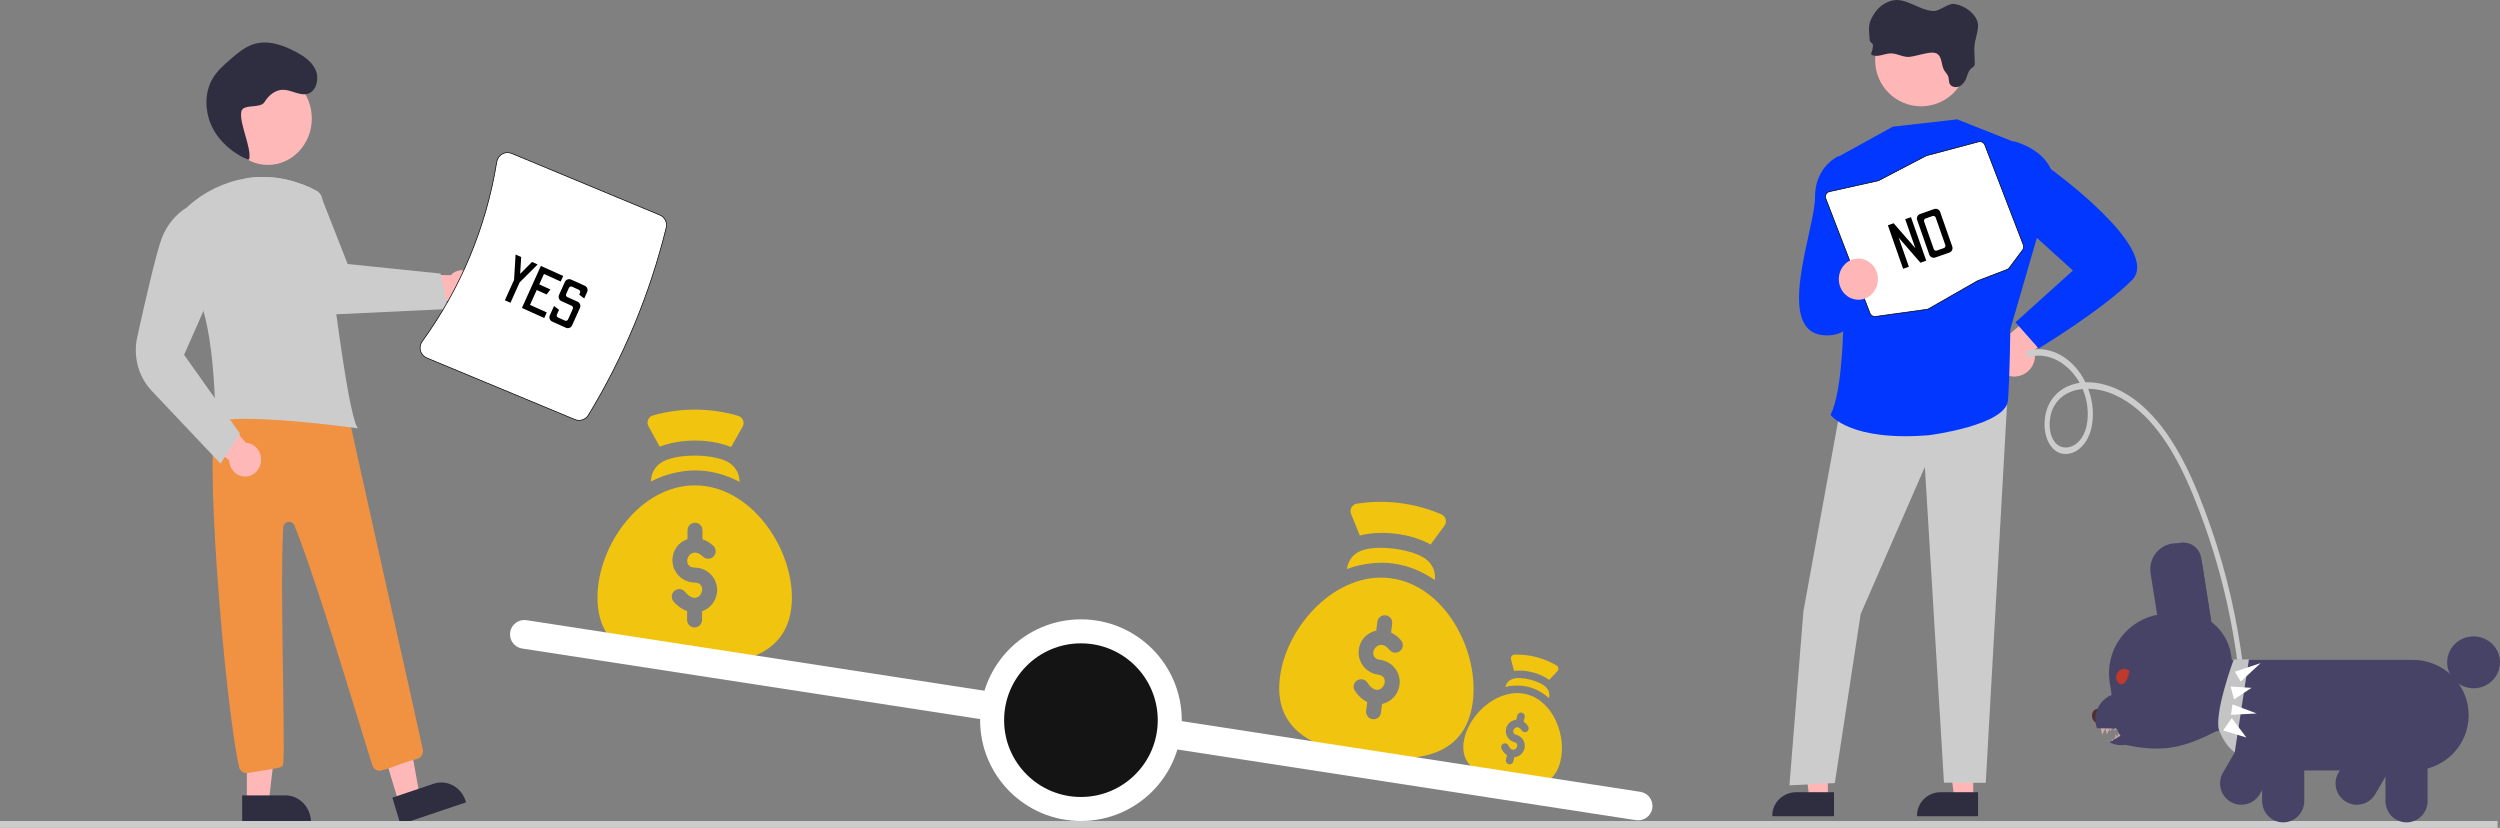 <svg viewBox="0 0 3645 1207" fill="none" xmlns="http://www.w3.org/2000/svg">
<rect x="0" y="0" width="3645" height="1207" fill="#808080" stroke="none"/>
<path d="M1013.66 707.666C933.828 707.268 871.489 794.869 871.112 870.493C870.673 958.445 951.517 969.017 1012.35 969.321C1073.19 969.624 1154.13 959.86 1154.57 871.907C1154.95 796.283 1093.49 708.064 1013.66 707.666ZM1023.94 891.09C1023.84 891.125 1023.74 891.108 1023.64 891.142L1023.58 903.96C1023.55 909.987 1018.65 914.838 1012.62 914.808C1006.6 914.778 1001.75 909.877 1001.78 903.852L1001.84 890.957C994.666 888.497 987.804 883.862 981.959 876.826C978.107 872.197 978.737 865.322 983.377 861.47C987.996 857.617 994.871 858.238 998.723 862.877C1020.09 888.659 1034.8 849.503 1012.95 849.394C994.916 849.304 980.317 834.559 980.407 816.524C980.472 803.478 988.003 791.075 1002.36 786.044L1002.43 773.023C1002.46 766.997 1007.36 762.145 1013.39 762.176C1019.41 762.206 1024.26 767.106 1024.23 773.132L1024.17 786.189C1029.8 788.119 1035.29 791.168 1040.18 795.943C1044.48 800.159 1044.57 807.059 1040.35 811.361C1036.14 815.673 1029.24 815.755 1024.94 811.54C1004.98 792.066 991.255 827.481 1013.06 827.589C1031.1 827.679 1045.69 842.424 1045.6 860.459C1045.53 874.152 1036.83 886.471 1023.94 891.09Z" fill="#F1C40F"/>
<path d="M1076.34 606.315C1036.15 594.404 992.29 594.185 951.987 605.695C945.224 607.616 941.961 615.44 945.562 621.655L961.905 651.258C990.635 639.992 1033.17 638.5 1065.97 651.782L1082.61 622.339C1086.27 616.16 1083.08 608.304 1076.34 606.315Z" fill="#F1C40F"/>
<path d="M1064.44 675.532C1044.11 661.06 984.277 660.161 963.072 675.093C953.981 681.443 949.108 691.465 949.15 701.961C970.14 690.975 994.713 685.767 1013.77 685.862C1036.97 685.978 1058.68 692.128 1078.22 702.605C1078.36 692.494 1073.92 682.288 1064.44 675.532Z" fill="#F1C40F"/>
<path d="M2225.92 1012.31C2186.66 1002.18 2145.05 1037.57 2135.45 1074.77C2124.29 1118.03 2162.79 1133.3 2192.72 1141.02C2222.64 1148.74 2263.72 1154.01 2274.89 1110.74C2284.48 1073.54 2265.19 1022.44 2225.92 1012.31ZM2208.16 1103.93C2208.11 1103.94 2208.06 1103.92 2208.01 1103.92L2206.38 1110.23C2205.62 1113.19 2202.6 1114.97 2199.64 1114.21C2196.67 1113.44 2194.89 1110.43 2195.66 1107.46L2197.29 1101.12C2194.06 1099.01 2191.26 1095.88 2189.26 1091.68C2187.94 1088.92 2189.1 1085.62 2191.87 1084.3C2194.62 1082.98 2197.93 1084.14 2199.25 1086.9C2206.57 1102.26 2218.68 1084.8 2207.94 1082.03C2199.07 1079.74 2193.71 1070.66 2196 1061.79C2197.65 1055.37 2202.91 1050.2 2210.61 1049.51L2212.26 1043.11C2213.02 1040.14 2216.04 1038.36 2219.01 1039.13C2221.97 1039.89 2223.75 1042.91 2222.99 1045.87L2221.33 1052.3C2223.86 1053.95 2226.19 1056.13 2228 1059.09C2229.59 1061.7 2228.78 1065.11 2226.17 1066.71C2223.55 1068.31 2220.15 1067.49 2218.55 1064.88C2211.14 1052.8 2199.98 1068.54 2210.7 1071.3C2219.58 1073.59 2224.93 1082.67 2222.64 1091.54C2220.9 1098.28 2215.08 1103.26 2208.16 1103.93Z" fill="#F1C40F"/>
<path d="M2269.41 970.198C2251.1 959.33 2229.52 953.763 2208.24 954.416C2204.67 954.521 2202.09 957.969 2203.09 961.477L2207.45 978.092C2223.01 976.118 2244.14 980.678 2258.64 991.3L2270.5 978.869C2273.07 976.282 2272.48 972.017 2269.41 970.198Z" fill="#F1C40F"/>
<path d="M2254.93 1002.81C2246.72 993.15 2217.36 985.261 2205.06 989.976C2199.8 991.972 2196.15 996.302 2194.86 1001.48C2206.57 998.678 2219.32 999.171 2228.69 1001.59C2240.11 1004.53 2250.03 1010.26 2258.35 1017.86C2259.68 1012.89 2258.76 1007.31 2254.93 1002.81Z" fill="#F1C40F"/>
<path d="M2027.2 843.04C1948 833.045 1875.57 912.513 1866.11 987.543C1855.09 1074.8 1934.08 1095.02 1994.44 1102.64C2054.79 1110.26 2136.32 1110.3 2147.34 1023.04C2156.81 948.006 2106.4 853.036 2027.2 843.04ZM2015.35 1026.37C2015.25 1026.39 2015.15 1026.36 2015.05 1026.39L2013.44 1039.1C2012.69 1045.08 2007.24 1049.31 2001.26 1048.55C1995.28 1047.8 1991.06 1042.35 1991.81 1036.37L1993.42 1023.58C1986.6 1020.28 1980.34 1014.85 1975.39 1007.16C1972.12 1002.1 1973.57 995.353 1978.64 992.086C1983.69 988.818 1990.44 990.26 1993.71 995.329C2011.82 1023.49 2031.13 986.391 2009.45 983.655C1991.56 981.397 1978.84 965.003 1981.1 947.11C1982.73 934.166 1991.7 922.759 2006.56 919.492L2008.19 906.573C2008.95 900.594 2014.4 896.367 2020.37 897.122C2026.35 897.876 2030.58 903.325 2029.82 909.303L2028.19 922.258C2033.55 924.851 2038.63 928.538 2042.91 933.866C2046.67 938.568 2045.93 945.43 2041.23 949.193C2036.53 952.968 2029.67 952.219 2025.9 947.517C2008.43 925.784 1990.55 959.291 2012.18 962.022C2030.08 964.28 2042.8 980.673 2040.54 998.567C2038.82 1012.15 2028.7 1023.33 2015.35 1026.37Z" fill="#F1C40F"/>
<path d="M2101.62 749.964C2063.15 733.306 2019.63 727.813 1978.24 734.393C1971.29 735.486 1967.11 742.862 1969.94 749.464L1982.6 780.818C2012.48 773.089 2054.89 776.724 2085.85 793.853L2105.91 766.624C2110.29 760.931 2108.07 752.749 2101.62 749.964Z" fill="#F1C40F"/>
<path d="M2081.48 817.247C2063.04 800.435 2003.74 792.347 1980.9 804.621C1971.11 809.831 1965.07 819.195 1963.84 829.619C1986 821.237 2011.03 819.022 2029.93 821.408C2052.95 824.313 2073.76 833.03 2091.9 845.78C2093.26 835.76 2090.07 825.093 2081.48 817.247Z" fill="#F1C40F"/>
<path d="M2391.62 1154.49L767.671 904.233C756.262 902.475 745.587 910.298 743.829 921.708C742.071 933.117 749.895 943.791 761.304 945.55L2385.25 1195.81C2396.66 1197.57 2407.34 1189.74 2409.09 1178.33C2410.85 1166.92 2403.03 1156.25 2391.62 1154.49Z" fill="white"/>
<path d="M2940.13 548.78C2944.53 548.278 2948.76 546.824 2952.53 544.521C2956.31 542.218 2959.53 539.121 2961.96 535.449C2964.4 531.777 2966 527.619 2966.64 523.268C2967.29 518.916 2966.96 514.478 2965.69 510.264L3053 447.725L3000.7 428L2925.81 490.412C2918.83 493 2913.04 498.043 2909.55 504.586C2906.05 511.128 2905.1 518.716 2906.87 525.91C2908.63 533.105 2912.99 539.407 2919.12 543.622C2925.25 547.836 2932.72 549.672 2940.13 548.78H2940.13Z" fill="#FFB6B6"/>
<path d="M2876.99 1163L2849.22 1163L2836 1057H2877L2876.99 1163Z" fill="#FFB6B6"/>
<path d="M2884 1190L2795 1190V1188.9C2795 1179.91 2798.65 1171.28 2805.15 1164.93C2811.64 1158.57 2820.45 1155 2829.64 1155H2829.64L2884 1155L2884 1190Z" fill="#2F2E41"/>
<path d="M2664.99 1163L2637.89 1163L2625 1057H2665L2664.99 1163Z" fill="#FFB6B6"/>
<path d="M2674 1190L2584 1190V1188.9C2584 1179.91 2587.69 1171.28 2594.26 1164.93C2600.83 1158.57 2609.74 1155 2619.03 1155H2619.03L2674 1155L2674 1190Z" fill="#2F2E41"/>
<path d="M2687.65 571.778L2629.38 891.247L2609 1145L2675.17 1141.74L2712.83 895.323L2806.45 680.77L2834.32 1141.14L2895.23 1141.34L2928 559L2687.65 571.778Z" fill="#CCCCCC"/>
<path d="M2935.42 206.505L2853.53 174L2759.59 184.723L2679.95 228.645C2679.95 228.645 2704.31 533.45 2669 604.946C2669 604.946 2697.29 644.043 2812.57 634.499C2812.57 634.499 2924.87 620.34 2927.65 583.603C2930.43 546.866 2931.02 480.073 2931.02 480.073L2970 346.067L2935.42 206.505Z" fill="#0137FF"/>
<path d="M2711.78 233.912L2679.88 228C2679.88 228 2645.93 243.012 2646.28 287.747C2646.63 332.481 2586.32 482.459 2658.48 488.746C2730.64 495.034 2711.78 382.392 2711.78 382.392V233.912Z" fill="#0137FF"/>
<path d="M2910 224.875L2935.98 206C2935.98 206 2975.64 214.919 2990.31 246.701C2990.31 246.701 3152.95 364.124 3108.21 408.657C3063.48 453.19 2972.29 508 2972.29 508L2938.52 469.943L3022.29 394.4L2953.57 332.08L2910 224.875Z" fill="#0137FF"/>
<path d="M2868 87.996C2867.99 105.77 2860.92 122.813 2848.36 135.378C2835.8 147.942 2818.76 155 2801 155C2783.24 155 2766.2 147.942 2753.64 135.378C2741.08 122.813 2734.01 105.77 2734 87.996V85.422C2734.69 67.885 2742.22 51.317 2754.97 39.275C2767.73 27.232 2784.7 20.675 2802.23 21.012C2819.77 21.349 2836.47 28.553 2848.76 41.077C2861.05 53.6 2867.94 70.445 2867.95 87.996H2868Z" fill="#FFB6B6"/>
<path d="M2810.56 77.376C2814.89 76.671 2819.59 76.001 2823.47 77.978C2831.91 82.258 2829.97 94.393 2834.58 102.404C2836.4 105.584 2839.34 108.179 2840.55 111.617C2841.77 115.055 2841.02 119.352 2842.93 122.67C2845.68 127.465 2853.15 128.17 2858.06 125.317C2862.7 122.129 2866.06 117.426 2867.55 112.03C2869.18 107.457 2870.55 102.404 2874.49 99.413C2875.92 98.605 2877.2 97.565 2878.28 96.336C2879.09 94.708 2879.41 92.879 2879.18 91.076C2879.18 79.456 2877.36 70.449 2880.01 59.19C2884.26 41.038 2888.14 32.065 2874.69 18.606C2867.81 11.801 2858.95 7.305 2849.36 5.749C2840.69 4.339 2827.94 16.337 2819.17 16.062C2796.87 15.186 2778.05 -5.304 2756.78 1.314C2747.49 4.211 2739.43 10.095 2733.87 18.039C2723.48 33.234 2724.41 39.113 2725.92 57.248C2725.9 58.624 2726.3 59.975 2727.08 61.115C2727.86 62.043 2729.13 62.542 2729.89 63.487C2730.71 64.736 2731.02 66.248 2730.75 67.716C2730.52 70.67 2729.83 73.57 2728.69 76.311C2728.41 76.769 2728.23 77.286 2728.18 77.822C2728.12 78.358 2728.19 78.899 2728.38 79.405C2728.81 79.979 2729.42 80.391 2730.11 80.573C2738.78 83.668 2748.14 77.703 2757.41 77.858C2766.68 78.012 2775.48 84.166 2785.05 82.825C2793.49 81.536 2802.05 78.768 2810.56 77.376Z" fill="#2F2E41"/>
<path d="M2811.04 450.575L2811.04 450.575C2810.5 450.781 2809.94 450.925 2809.36 451.004L2809.36 451.005L2734.54 461.424L2734.54 461.424C2732.84 461.666 2731.11 461.325 2729.63 460.456C2728.16 459.588 2727.02 458.243 2726.41 456.645L2726.41 456.643L2662.01 289.466L2661.54 289.646L2662.01 289.466C2661.61 288.451 2661.45 287.364 2661.51 286.279C2661.58 285.193 2661.88 284.135 2662.4 283.177C2662.92 282.218 2663.63 281.382 2664.5 280.724C2665.36 280.074 2666.35 279.614 2667.4 279.375C2667.41 279.372 2667.42 279.369 2667.43 279.366L2667.43 279.366L2737.8 263.703L2737.8 263.703C2738.38 263.572 2738.95 263.365 2739.48 263.089L2739.48 263.088L2807.92 227.394L2807.92 227.394C2808.42 227.135 2808.94 226.932 2809.48 226.788L2809.48 226.788L2884.8 206.759L2884.8 206.758C2886.61 206.274 2888.53 206.475 2890.2 207.325C2891.87 208.174 2893.16 209.61 2893.83 211.355L2893.83 211.356L2949.99 357.124L2949.99 357.125C2950.45 358.316 2950.6 359.604 2950.43 360.869C2950.26 362.134 2949.76 363.334 2948.99 364.356L2948.99 364.357L2929.57 390.374L2929.97 390.673L2929.57 390.374C2928.72 391.523 2927.55 392.405 2926.21 392.918L2926.21 392.918L2883.76 409.189L2883.76 409.189C2883.44 409.315 2883.12 409.466 2882.81 409.64L2883.06 410.074L2882.81 409.64L2812.09 450.076C2811.75 450.269 2811.4 450.436 2811.04 450.575Z" fill="white" stroke="black"/>
<path d="M2892.34 241.778L2686.48 320.893L2690.01 330.066L2895.87 250.952L2892.34 241.778Z" fill="white"/>
<path d="M2904.09 272.357L2698.23 351.471L2701.76 360.644L2907.62 281.53L2904.09 272.357Z" fill="white"/>
<path d="M2927.83 334.124L2721.97 413.239L2725.49 422.412L2931.36 343.297L2927.83 334.124Z" fill="white"/>
<path d="M2845.52 228L2907 388.473L2897.85 392L2836 230.549L2845.52 228Z" fill="white"/>
<path d="M2776 256L2763.49 291.233L2759.15 303.452L2749.03 331.968L2746.87 338.063L2744.7 344.189L2741.84 352.23L2721.33 410L2716 395.957L2732.72 348.847L2736.5 338.182L2737.06 336.626L2741.53 324.014L2747.18 308.113L2751.52 295.889L2763.28 262.732L2763.29 262.729L2776 256Z" fill="white"/>
<path d="M2722.79 277L2787 442.602L2776.91 444L2713 279.17L2722.79 277Z" fill="white"/>
<path d="M2709.5 437C2725.24 437 2738 423.569 2738 407C2738 390.431 2725.24 377 2709.5 377C2693.76 377 2681 390.431 2681 407C2681 423.569 2693.76 437 2709.5 437Z" fill="#FFB6B6"/>
<path d="M390.624 240.451C355.279 240.451 326.626 210.147 326.626 172.767C326.626 135.386 355.279 105.083 390.624 105.083C425.97 105.083 454.623 135.386 454.623 172.767C454.623 210.147 425.97 240.451 390.624 240.451Z" fill="#FFB8B8"/>
<path d="M581.358 1169.97L611.793 1159.71L588.858 1030.67L543.938 1045.81L581.358 1169.97Z" fill="#FFB8B8"/>
<path d="M632.143 1142.71L572.062 1162.96L583.842 1202.05L679.5 1169.8L679.059 1168.34C677.57 1163.4 675.175 1158.82 672.012 1154.85C668.848 1150.89 664.977 1147.63 660.621 1145.25C656.264 1142.87 651.507 1141.42 646.621 1140.98C641.735 1140.55 636.815 1141.13 632.143 1142.71Z" fill="#2F2E41"/>
<path d="M359.914 1169.3H391.861L407.063 1038.99H359.914V1169.3Z" fill="#FFB8B8"/>
<path d="M416.128 1159.65H353.068V1200.68H453.468V1199.14C453.468 1193.96 452.502 1188.82 450.626 1184.03C448.749 1179.24 445.999 1174.88 442.531 1171.22C439.064 1167.55 434.947 1164.64 430.417 1162.66C425.887 1160.67 421.031 1159.65 416.128 1159.65Z" fill="#2F2E41"/>
<path d="M360.85 1127.02L371.632 1125.31C404.332 1120.16 406.29 1119.85 411.482 1117.44C414.133 1116.21 414.319 1097.6 412.727 992.964C411.56 916.161 410.105 820.576 412.929 769.261C413.045 767.236 413.803 765.312 415.08 763.799C416.357 762.285 418.079 761.271 419.968 760.919C421.857 760.567 423.803 760.898 425.492 761.859C427.181 762.82 428.515 764.354 429.278 766.215C453.61 825.64 494.431 958.623 521.444 1046.62C530.84 1077.23 538.262 1101.41 542.957 1115.9C543.864 1118.64 545.705 1120.93 548.119 1122.31C550.534 1123.69 553.349 1124.07 556.015 1123.38C578.245 1117.5 576.758 1115 608.42 1106.34C611.159 1105.6 613.522 1103.77 615.014 1101.23C616.506 1098.69 617.011 1095.64 616.424 1092.71C610.698 1064.15 505.899 601.058 497.877 557.036C497.605 555.529 497.054 554.094 496.256 552.813C495.457 551.533 494.426 550.433 493.223 549.576C492.02 548.719 490.668 548.123 489.246 547.822C487.824 547.521 486.359 547.521 484.937 547.822C461.342 552.85 446.987 558.184 423.67 563.342C398.51 568.908 372.493 574.664 347.116 580.036C344.59 580.573 342.326 582.041 340.727 584.177C334.448 592.565 325.137 597.273 315.279 602.257C308.633 605.617 323.693 605.314 317.905 610.16C294.466 629.784 328.172 1028.27 348.539 1118.27C349.192 1121.09 350.817 1123.55 353.094 1125.16C355.371 1126.78 358.137 1127.44 360.85 1127.02V1127.02Z" fill="#F09242"/>
<path d="M380.14 675.37C380.867 671.873 380.861 668.248 380.121 664.753C379.38 661.258 377.925 657.978 375.856 655.142C373.787 652.306 371.156 649.985 368.147 648.341C365.138 646.698 361.825 645.772 358.441 645.629L306.714 583.88L274.592 624.921L334.079 670.881C334.229 676.909 336.464 682.67 340.361 687.071C344.258 691.473 349.546 694.209 355.224 694.763C360.902 695.316 366.574 693.647 371.166 690.073C375.758 686.499 378.951 681.268 380.14 675.37V675.37Z" fill="#FFB8B8"/>
<path d="M363.346 231.992C367.083 215.225 348.194 179.146 351.931 162.379C354.461 151.024 379.708 158.743 385.6 148.88C391.492 139.018 401.361 131.028 412.392 130.897C425.07 130.746 437.545 140.692 449.555 136.394C461.699 132.047 465.58 114.46 460.212 102.148C454.843 89.836 443.277 81.99 431.851 75.843C412.393 65.374 389.737 57.729 368.912 64.655C356.322 68.842 345.796 77.915 335.61 86.788C326.325 94.877 316.883 103.149 310.392 113.86C297.676 134.844 298.443 163.118 309.31 185.234C320.177 207.349 339.978 223.579 361.796 232.999" fill="#2F2E41"/>
<path d="M520.493 622.189C513.585 609.985 503.098 552.806 490.165 456.832C481.361 391.315 473.689 324.744 469.883 290.74C469.587 287.987 468.636 285.36 467.117 283.103C465.598 280.846 463.563 279.035 461.201 277.838C458.731 276.577 456.275 275.384 453.835 274.259C422.314 259.759 390.37 254.955 358.895 259.978C327.468 265.083 297.989 279.288 273.725 301.021L273.439 301.307L273.365 301.715C273.228 302.471 260.009 377.806 287.085 428.704C313.788 478.924 314.1 611.919 314.1 613.256V614.965L315.655 614.497C357.197 601.943 517.672 623.906 519.288 624.13L521.787 624.475L520.493 622.189Z" fill="#CCCCCC"/>
<path d="M350.023 632.392L268.419 517.321L310.499 421.956L307.444 308.855L272.945 302.114L272.579 302.308C255.82 312.674 242.829 328.681 235.681 347.771C228.018 368.034 212.122 436.974 200.137 491.24C197.007 505.206 197.319 519.788 201.045 533.589C204.77 547.391 211.783 559.95 221.413 570.064L321.519 675.936L350.023 632.392Z" fill="#CCCCCC"/>
<path d="M692.601 404.341C690.65 401.413 688.116 398.974 685.178 397.194C682.239 395.414 678.967 394.338 675.592 394.04C672.217 393.742 668.822 394.231 665.645 395.471C662.468 396.711 659.586 398.673 657.204 401.218L579.208 399.948L586.187 452.712L658.396 437.273C662.705 441.222 668.233 443.363 673.935 443.29C679.636 443.217 685.113 440.934 689.33 436.875C693.546 432.815 696.208 427.261 696.811 421.265C697.414 415.269 695.916 409.247 692.601 404.341Z" fill="#FFB8B8"/>
<path d="M653.452 450.494L642.296 398.863L506.925 384.945L469.816 290.555L468.73 287.768L454.145 274.465L453.834 274.258C422.315 259.76 390.373 254.956 358.894 259.978L357.789 260.155L357.859 261.334C358.568 273.413 361.5 285.23 366.491 296.121C380.494 326.839 466.65 457.416 467.518 458.731L467.902 459.313L653.452 450.494Z" fill="#CCCCCC"/>
<path d="M746.042 223.72L746.043 223.721L962.009 313.499L962.201 313.038L962.01 313.499C965.482 314.941 968.329 317.569 970.046 320.916C971.762 324.262 972.236 328.108 971.383 331.771C947.681 428.249 909.36 520.53 857.752 605.407C855.76 608.596 852.702 610.974 849.122 612.117C845.541 613.261 841.67 613.097 838.199 611.652L838.007 612.114L838.199 611.652L622.233 521.874L622.231 521.873C620.028 520.966 618.06 519.567 616.478 517.785C614.896 516.002 613.742 513.881 613.103 511.584L613.101 511.581L613.092 511.547L613.091 511.545C612.437 509.198 612.324 506.734 612.76 504.337C613.199 501.928 614.181 499.65 615.632 497.678L615.633 497.675C671.853 420.225 709.061 330.622 724.248 236.115L724.248 236.112C724.622 233.691 725.543 231.388 726.94 229.376C728.338 227.365 730.175 225.7 732.313 224.506L732.314 224.506C734.392 223.339 736.708 222.662 739.087 222.526C741.466 222.389 743.845 222.798 746.042 223.72Z" fill="white" stroke="black"/>
<path d="M736.105 437.775L749.52 408.019L751.736 371.108L759.875 374.777L758.408 399.284L775.715 381.919L783.854 385.589L757.659 411.689L744.244 441.445L736.105 437.775ZM760.95 448.977L788.571 387.716L821.127 402.394L817.497 410.445L793.08 399.437L786.214 414.664L802.492 422.004L796.985 429.314L782.545 422.804L772.759 444.508L797.176 455.516L793.506 463.655L760.95 448.977ZM805.109 468.886C803.358 468.097 802.147 466.814 801.474 465.036C800.801 463.258 800.859 461.494 801.648 459.744L807.764 446.179L815.075 451.686L812.036 458.425C811.642 459.3 811.592 460.19 811.886 461.095C812.264 461.968 812.862 462.589 813.679 462.957L823.656 467.455C824.531 467.85 825.392 467.887 826.238 467.566C827.169 467.214 827.832 466.6 828.227 465.725L835.172 450.322C835.566 449.447 835.574 448.573 835.195 447.7C834.901 446.795 834.317 446.146 833.441 445.751L818.564 439.043C816.813 438.254 815.602 436.971 814.929 435.193C814.256 433.415 814.314 431.651 815.103 429.901L823.587 411.085C824.376 409.335 825.659 408.123 827.437 407.45C829.215 406.778 830.979 406.836 832.729 407.625L852.595 416.582C854.346 417.371 855.557 418.654 856.23 420.432C856.903 422.21 856.845 423.974 856.055 425.724L851.794 435.176L844.523 429.581L845.667 427.043C846.062 426.168 846.07 425.294 845.691 424.421C845.397 423.516 844.812 422.866 843.937 422.472L833.96 417.973C833.144 417.605 832.27 417.597 831.338 417.95C830.492 418.27 829.871 418.868 829.477 419.743L825.492 428.582C825.097 429.457 825.047 430.347 825.341 431.252C825.72 432.125 826.317 432.746 827.134 433.114L842.099 439.861C843.85 440.65 845.061 441.934 845.734 443.711C846.407 445.489 846.349 447.253 845.56 449.003L834.117 474.383C833.328 476.133 832.044 477.345 830.267 478.018C828.489 478.69 826.725 478.632 824.975 477.843L805.109 468.886Z" fill="black"/>
<path d="M2774.73 391.874L2752.51 328.453L2760.94 325.502L2792.61 361.909L2777.79 319.598L2786.21 316.646L2808.43 380.067L2800.01 383.019L2768.33 346.612L2783.15 388.922L2774.73 391.874ZM2821.5 375.487C2819.81 376.08 2818.11 375.964 2816.4 375.14C2814.69 374.316 2813.5 372.968 2812.85 371.095L2795.26 320.902C2794.61 319.03 2794.69 317.237 2795.51 315.524C2796.34 313.811 2797.6 312.659 2799.29 312.066L2819.85 304.861C2821.79 304.184 2823.58 304.268 2825.23 305.114C2826.94 305.938 2828.13 307.286 2828.78 309.158L2846.37 359.351C2847.02 361.224 2846.94 363.016 2846.12 364.729C2845.35 366.421 2844 367.605 2842.07 368.282L2821.5 375.487ZM2823.75 365.343L2833.99 361.756C2835.01 361.396 2835.71 360.778 2836.08 359.902C2836.52 359.005 2836.56 358.074 2836.22 357.107L2822.26 317.243C2821.9 316.216 2821.28 315.517 2820.4 315.145C2819.57 314.693 2818.64 314.646 2817.61 315.006L2807.37 318.592C2806.53 318.889 2805.89 319.485 2805.46 320.383C2805.06 321.198 2805.05 322.119 2805.41 323.146L2819.37 363.011C2819.71 363.977 2820.3 364.687 2821.13 365.14C2822.03 365.571 2822.9 365.639 2823.75 365.343Z" fill="black"/>
<path d="M0 1202L3641.5 1202" stroke="#CCCCCC" stroke-width="10"/>
<path d="M3078.95 1076.92L3084.19 1082.4L3079.23 1084.25L3078.95 1076.92Z" fill="#D0A8A8"/>
<path d="M3084.28 1070.6L3089.52 1076.07L3084.57 1077.93L3084.28 1070.6Z" fill="#D0A8A8"/>
<path d="M3082.76 1074.54L3088 1080.01L3083.04 1081.87L3082.76 1074.54Z" fill="#D0A8A8"/>
<path d="M3088.09 1068.21L3093.33 1073.68L3088.37 1075.54L3088.09 1068.21Z" fill="#D0A8A8"/>
<path d="M3083.41 1066L3081.14 1054.25L3088.9 1055.36L3083.41 1066Z" fill="#D0A8A8"/>
<path d="M3071.61 1070.94L3069.35 1059.19L3077.1 1060.31L3071.61 1070.94Z" fill="#D0A8A8"/>
<path d="M3076.68 1066.5L3074.42 1054.76L3082.17 1055.87L3076.68 1066.5Z" fill="#D0A8A8"/>
<path d="M3064.89 1071.45L3062.62 1059.7L3070.38 1060.82L3064.89 1071.45Z" fill="#D0A8A8"/>
<path d="M2958.68 520.504C2998.01 509.081 3042.56 548.606 3043.94 601.667C3044.33 616.591 3040.93 632.264 3031.99 642.417C3024.61 650.799 3013.63 655.027 3004.09 650.93C2985.73 643.046 2984.75 610.18 2994.6 592.627C3007.93 568.86 3034.35 564.801 3055.31 567.628C3080.93 571.084 3105.29 585.52 3125.72 605.308C3166.64 644.92 3192.69 705.631 3213.77 764.289C3235.36 824.461 3251.06 887.84 3260.5 952.975C3261.69 961.156 3262.78 969.359 3263.77 977.584C3264.05 978.789 3264.69 979.804 3265.55 980.409C3266.41 981.015 3267.42 981.162 3268.36 980.818C3269.28 980.439 3270.06 979.616 3270.53 978.52C3271 977.424 3271.12 976.138 3270.87 974.928C3262.24 903.85 3246.3 834.56 3223.46 768.878C3201.39 705.308 3173.55 639.369 3129.27 596.946C3107.2 575.797 3081.13 561.081 3053.54 557.934C3030.32 555.284 3002.82 561.597 2988.38 587.548C2976.99 608.022 2978.14 642.047 2995.77 656.306C3005.46 664.145 3017.78 663.229 3027.84 657.134C3033.18 653.746 3037.89 648.906 3041.63 642.95C3045.37 636.994 3048.05 630.064 3049.5 622.642C3055.76 593.172 3046.25 561.297 3029.96 540.233C3014.66 520.408 2993.88 509.178 2972.15 509C2966.92 509.074 2961.71 509.872 2956.61 511.38C2951.97 512.729 2954.05 521.85 2958.68 520.504Z" fill="#CCCCCC"/>
<path d="M3050.24 1045.32C3049.35 1039.56 3052.58 1034.29 3057.46 1033.54C3062.33 1032.79 3067.01 1036.85 3067.9 1042.61C3068.79 1048.36 3065.56 1053.64 3060.68 1054.39C3055.81 1055.14 3051.13 1051.08 3050.24 1045.32Z" fill="#3E0101" fill-opacity="0.65"/>
<path d="M3463.1 1157.91L3506.57 1083.49L3452.97 1052.01L3409.5 1126.42V1126.43C3405.34 1133.55 3404.17 1142.05 3406.25 1150.04C3408.33 1158.03 3413.5 1164.87 3420.6 1169.04C3427.71 1173.22 3436.18 1174.39 3444.15 1172.3C3452.12 1170.21 3458.94 1165.03 3463.1 1157.91Z" fill="#464367"/>
<path d="M3606.47 1003.48C3585.19 1003.48 3567.94 986.552 3567.94 965.665C3567.94 944.778 3585.19 927.846 3606.47 927.846C3627.75 927.846 3645 944.778 3645 965.665C3645 986.552 3627.75 1003.48 3606.47 1003.48Z" fill="#464367"/>
<path d="M3294.69 1157.93L3338.17 1083.49L3284.56 1052.01L3241.09 1126.44C3236.93 1133.57 3235.77 1142.06 3237.85 1150.05C3239.94 1158.04 3245.1 1164.87 3252.2 1169.04C3259.31 1173.21 3267.77 1174.39 3275.74 1172.3C3283.71 1170.22 3290.52 1165.05 3294.69 1157.93Z" fill="#464367"/>
<path d="M3599.33 1042.73C3599.31 1021.35 3590.75 1000.86 3575.53 985.74C3560.31 970.624 3539.67 962.121 3518.15 962.097H3261.16C3252.07 962.108 3243.35 965.702 3236.91 972.091C3230.48 978.48 3226.86 987.143 3226.85 996.179V1025.22C3226.88 1051.24 3237.3 1076.19 3255.82 1094.59C3274.35 1112.98 3299.46 1123.33 3325.66 1123.36H3518.15C3539.67 1123.34 3560.31 1114.84 3575.53 1099.72C3590.75 1084.6 3599.31 1064.11 3599.33 1042.73Z" fill="#464367"/>
<path d="M3539.39 1167.95V1081.98H3478.03V1167.95C3478.03 1176.19 3481.26 1184.08 3487.01 1189.91C3492.77 1195.73 3500.57 1199 3508.71 1199C3516.85 1199 3524.65 1195.73 3530.41 1189.91C3536.16 1184.08 3539.39 1176.19 3539.39 1167.95Z" fill="#464367"/>
<path d="M3359.58 1167.93V1081.98H3298.21V1167.93C3298.2 1172 3298.99 1176.04 3300.53 1179.81C3302.07 1183.58 3304.33 1187.01 3307.18 1189.9C3310.03 1192.78 3313.42 1195.07 3317.14 1196.63C3320.87 1198.2 3324.86 1199 3328.89 1199C3332.92 1199 3336.92 1198.2 3340.64 1196.63C3344.37 1195.07 3347.75 1192.78 3350.6 1189.9C3353.45 1187.01 3355.71 1183.58 3357.25 1179.81C3358.79 1176.04 3359.58 1172 3359.58 1167.93Z" fill="#464367"/>
<path d="M3211.22 824.395C3209.62 814.403 3204.11 805.426 3195.91 799.435C3187.7 793.444 3177.46 790.928 3167.44 792.438C3157.42 793.948 3148.43 799.362 3142.46 807.492C3136.48 815.621 3133.99 825.801 3135.55 835.799L3151.18 934.853L3226.85 923.448L3211.22 824.395Z" fill="#464367"/>
<path d="M3209.3 813.279C3208.78 809.876 3207.58 806.609 3205.79 803.665C3203.99 800.72 3201.64 798.156 3198.86 796.118C3196.07 794.081 3192.92 792.609 3189.57 791.788C3186.22 790.967 3182.74 790.813 3179.33 791.333C3175.93 791.854 3172.66 793.04 3169.72 794.824C3166.77 796.607 3164.21 798.953 3162.18 801.728C3160.14 804.502 3158.68 807.651 3157.86 810.994C3157.05 814.337 3156.9 817.809 3157.43 821.212L3174.66 931.928L3226.53 923.995L3209.3 813.279Z" fill="#464367"/>
<path d="M3265.24 1033.22L3252.77 954.159C3249.72 934.966 3239.16 917.716 3223.41 906.195C3207.66 894.673 3188.01 889.821 3168.76 892.702L3148.87 895.701C3125.93 899.188 3105.37 911.61 3091.69 930.241C3078.02 948.873 3072.36 972.192 3075.94 995.084L3086.21 1060.22C3087.35 1067.41 3091.31 1073.87 3097.2 1078.18C3103.1 1082.49 3110.46 1084.31 3117.66 1083.23L3242.34 1064.43C3249.54 1063.33 3256 1059.43 3260.29 1053.58C3264.58 1047.73 3266.36 1040.41 3265.24 1033.22Z" fill="#464367"/>
<path d="M3236.13 1066.99C3226.14 1044.16 3256.82 961.384 3256.82 961.384H3278.94L3258.25 1096.96C3258.25 1096.96 3246.12 1089.82 3236.13 1066.99Z" fill="#C4C4C4"/>
<path d="M3296.16 966.686L3267.02 993.663L3258.53 979.364L3296.16 966.686Z" fill="white"/>
<path d="M3282.67 1002.87L3257.26 1019.71L3252.24 1000.99L3282.67 1002.87Z" fill="white"/>
<path d="M3290.31 1040.25L3252.67 1042.19L3255.02 1027L3290.31 1040.25Z" fill="white"/>
<path d="M3275.23 1075.31L3241.31 1065.02L3253.92 1046.99L3275.23 1075.31Z" fill="white"/>
<path fill-rule="evenodd" clip-rule="evenodd" d="M3087.15 1010.87L3222.98 989.492L3234.34 1064.6C3184.09 1090.36 3154.81 1097.79 3098.51 1085.98C3090.66 1087.2 3082.7 1085.9 3075.72 1082.37L3108.05 1062.7L3057.36 1061.72C3056.48 1059.34 3055.84 1056.86 3055.46 1054.31C3053.95 1044.36 3056.45 1034.21 3062.39 1026.06C3068.33 1017.92 3077.24 1012.46 3087.15 1010.87Z" fill="#464367"/>
<mask id="mask0" mask-type="alpha" maskUnits="userSpaceOnUse" x="3079" y="937" width="27" height="61">
<ellipse cx="3092.7" cy="967.806" rx="12.844" ry="29.97" fill="white"/>
</mask>
<g mask="url(#mask0)">
<ellipse cx="3097.29" cy="987.473" rx="11.927" ry="12.175" fill="#C0392B"/>
</g>
<circle cx="1576" cy="1050" r="129.5" fill="#141414" stroke="white" stroke-width="35"/>
</svg>
